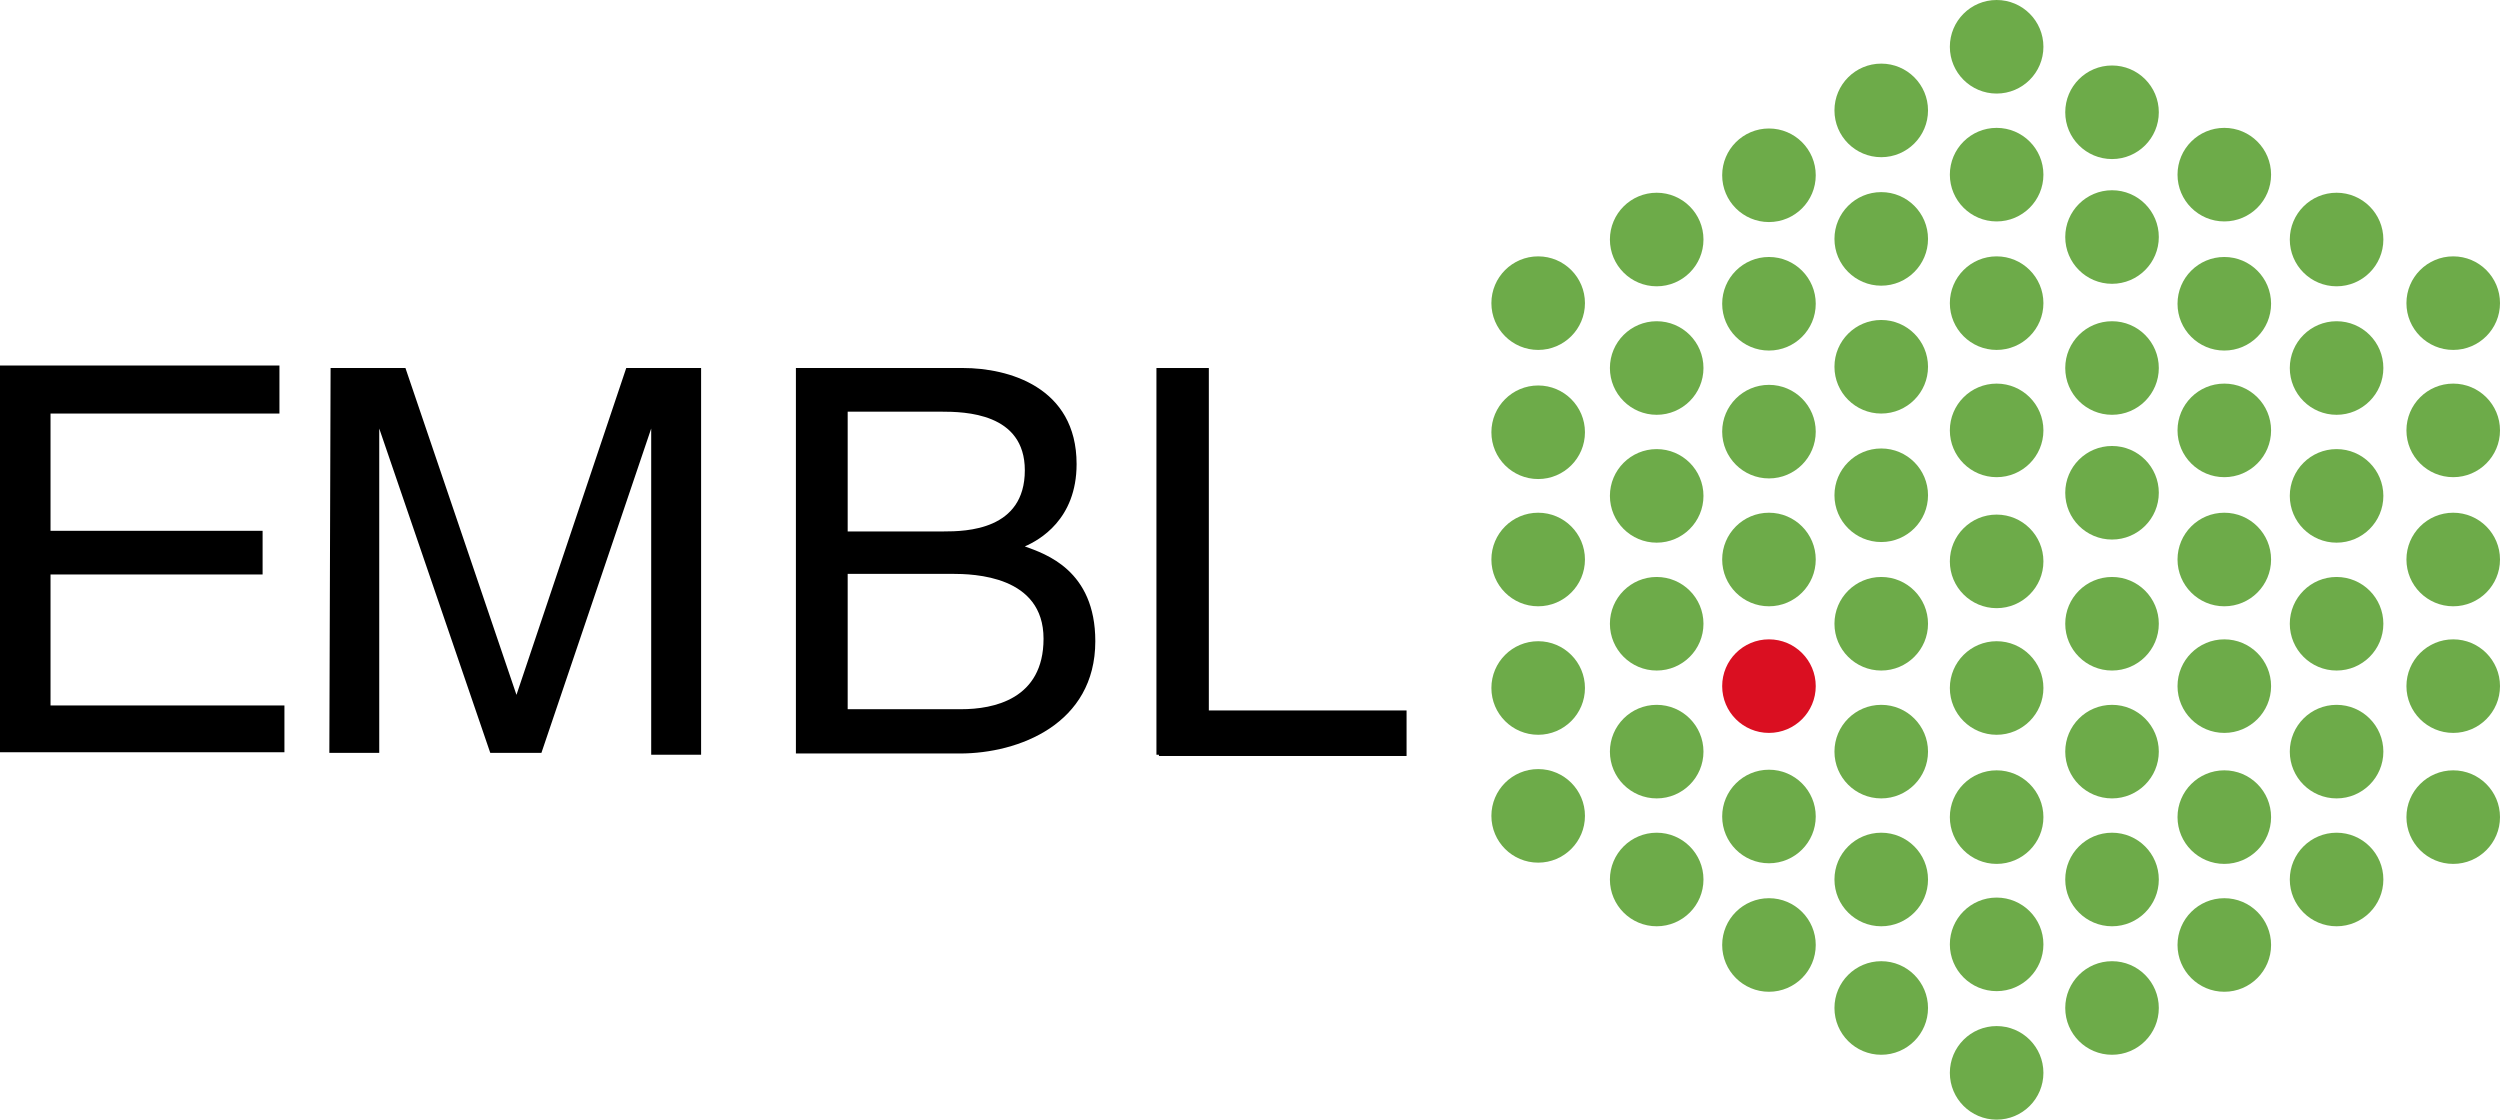 <?xml version="1.0" encoding="utf-8"?>
<!-- Generator: Adobe Illustrator 21.0.1, SVG Export Plug-In . SVG Version: 6.00 Build 0)  -->
<svg version="1.1" id="Layer_1" xmlns="http://www.w3.org/2000/svg" xmlns:xlink="http://www.w3.org/1999/xlink" x="0px" y="0px"
	 viewBox="0 0 400.8 179.5" style="enable-background:new 0 0 400.8 179.5;" xml:space="preserve">
<style type="text/css">
	.st0{fill:#6DAB49;}
	.st1{fill:#DA0F21;}
</style>
<title>EMBL-white</title>
<circle id="a" class="st0" cx="283.6" cy="28.1" r="7.5"/>
<circle id="a-2" class="st0" cx="283.6" cy="48.7" r="7.5"/>
<circle id="a-3" class="st0" cx="283.6" cy="69.2" r="7.5"/>
<circle id="a-4" class="st0" cx="283.6" cy="89.7" r="7.5"/>
<circle id="a-5" class="st0" cx="283.6" cy="130.9" r="7.5"/>
<circle id="a-6" class="st0" cx="283.6" cy="151.5" r="7.5"/>
<circle id="a-7" class="st0" cx="246.6" cy="48.6" r="7.5"/>
<circle id="a-8" class="st0" cx="246.6" cy="69.3" r="7.5"/>
<circle id="a-9" class="st0" cx="246.6" cy="89.7" r="7.5"/>
<circle id="a-10" class="st0" cx="246.6" cy="110.3" r="7.5"/>
<circle id="a-11" class="st0" cx="246.6" cy="130.8" r="7.5"/>
<circle id="a-12" class="st0" cx="265.6" cy="38.4" r="7.5"/>
<circle id="a-13" class="st0" cx="265.6" cy="59" r="7.5"/>
<circle id="a-14" class="st0" cx="265.6" cy="79.5" r="7.5"/>
<circle id="a-15" class="st0" cx="265.6" cy="100" r="7.5"/>
<circle id="a-16" class="st0" cx="265.6" cy="120.5" r="7.5"/>
<circle id="a-17" class="st0" cx="265.6" cy="141" r="7.5"/>
<circle id="a-18" class="st0" cx="393.3" cy="48.6" r="7.5"/>
<circle id="a-19" class="st0" cx="393.3" cy="69" r="7.5"/>
<circle id="a-20" class="st0" cx="393.3" cy="89.7" r="7.5"/>
<circle id="a-21" class="st0" cx="393.3" cy="110" r="7.5"/>
<circle id="a-22" class="st0" cx="393.3" cy="131" r="7.5"/>
<circle id="a-23" class="st0" cx="374.6" cy="38.4" r="7.5"/>
<circle id="a-24" class="st0" cx="374.6" cy="59" r="7.5"/>
<circle id="a-25" class="st0" cx="374.6" cy="79.5" r="7.5"/>
<circle id="a-26" class="st0" cx="374.6" cy="100" r="7.5"/>
<circle id="a-27" class="st0" cx="374.6" cy="120.5" r="7.5"/>
<circle id="a-28" class="st0" cx="374.6" cy="141" r="7.5"/>
<circle id="a-29" class="st0" cx="356.6" cy="28" r="7.5"/>
<circle id="a-30" class="st0" cx="356.6" cy="48.7" r="7.5"/>
<circle id="a-31" class="st0" cx="356.6" cy="69" r="7.5"/>
<circle id="a-32" class="st0" cx="356.6" cy="89.7" r="7.5"/>
<circle id="a-33" class="st0" cx="356.6" cy="110" r="7.5"/>
<circle id="a-34" class="st0" cx="356.6" cy="131" r="7.5"/>
<circle id="a-35" class="st0" cx="356.6" cy="151.5" r="7.5"/>
<circle id="b" class="st1" cx="283.6" cy="110" r="7.5"/>
<circle id="a-36" class="st0" cx="338.6" cy="18" r="7.5"/>
<circle id="a-37" class="st0" cx="338.6" cy="38" r="7.5"/>
<circle id="a-38" class="st0" cx="338.6" cy="59" r="7.5"/>
<circle id="a-39" class="st0" cx="338.6" cy="79" r="7.5"/>
<circle id="a-40" class="st0" cx="338.6" cy="100" r="7.5"/>
<circle id="a-41" class="st0" cx="338.6" cy="120.5" r="7.5"/>
<circle id="a-42" class="st0" cx="338.6" cy="141" r="7.5"/>
<circle id="a-43" class="st0" cx="338.6" cy="161.6" r="7.5"/>
<circle id="a-44" class="st0" cx="320.1" cy="7.5" r="7.5"/>
<circle id="a-45" class="st0" cx="320.1" cy="28" r="7.5"/>
<circle id="a-46" class="st0" cx="320.1" cy="48.6" r="7.5"/>
<circle id="a-47" class="st0" cx="320.1" cy="69" r="7.5"/>
<circle id="a-48" class="st0" cx="320.1" cy="90" r="7.5"/>
<circle id="a-49" class="st0" cx="320.1" cy="110.3" r="7.5"/>
<circle id="a-50" class="st0" cx="320.1" cy="131" r="7.5"/>
<circle id="a-51" class="st0" cx="320.1" cy="151.4" r="7.5"/>
<circle id="a-52" class="st0" cx="301.6" cy="17.7" r="7.5"/>
<circle id="a-53" class="st0" cx="301.6" cy="38.3" r="7.5"/>
<circle id="a-54" class="st0" cx="301.6" cy="58.8" r="7.5"/>
<circle id="a-55" class="st0" cx="301.6" cy="79.4" r="7.5"/>
<circle id="a-56" class="st0" cx="301.6" cy="100" r="7.5"/>
<circle id="a-57" class="st0" cx="301.6" cy="120.5" r="7.5"/>
<circle id="a-58" class="st0" cx="301.6" cy="141" r="7.5"/>
<circle id="a-59" class="st0" cx="301.6" cy="161.6" r="7.5"/>
<circle id="a-60" class="st0" cx="320.1" cy="172" r="7.5"/>
<path id="E" d="M0,58.6h44.8v7.7H8.1v18.8h34v7h-34v21h37.5v7.5H0V58.6z"/>
<path d="M53,59h12l17.8,52.4L100.4,59h12v62h-8V68.7l-17.6,52h-8.2l-17.8-52v52h-8L53,59z"/>
<path id="B-2" d="M127.6,120.8h26.3c9.4,0,21.7-4.7,21.7-18c0-11.4-8-14-11.3-15.2c2.3-1,8.3-4.3,8.3-13.2c0-12.4-11-15.4-18.2-15.4
	h-26.8V120.8z M135.9,85V66h15c3.8,0,13.4,0.2,13.4,9.4c0,9.6-9.4,9.8-13,9.8h-15.4V85z M154.1,113.7h-18.2V92h16.7
	c3.6,0,14.7,0.3,14.7,10.4C167.3,112.1,159.3,113.7,154.1,113.7L154.1,113.7z"/>
<path id="I" d="M185.4,121h8.4V59h-8.4V121z"/>
<path id="I-2" d="M225.5,113.9v7.3h-39.7v-7.3H225.5z"/>
</svg>
